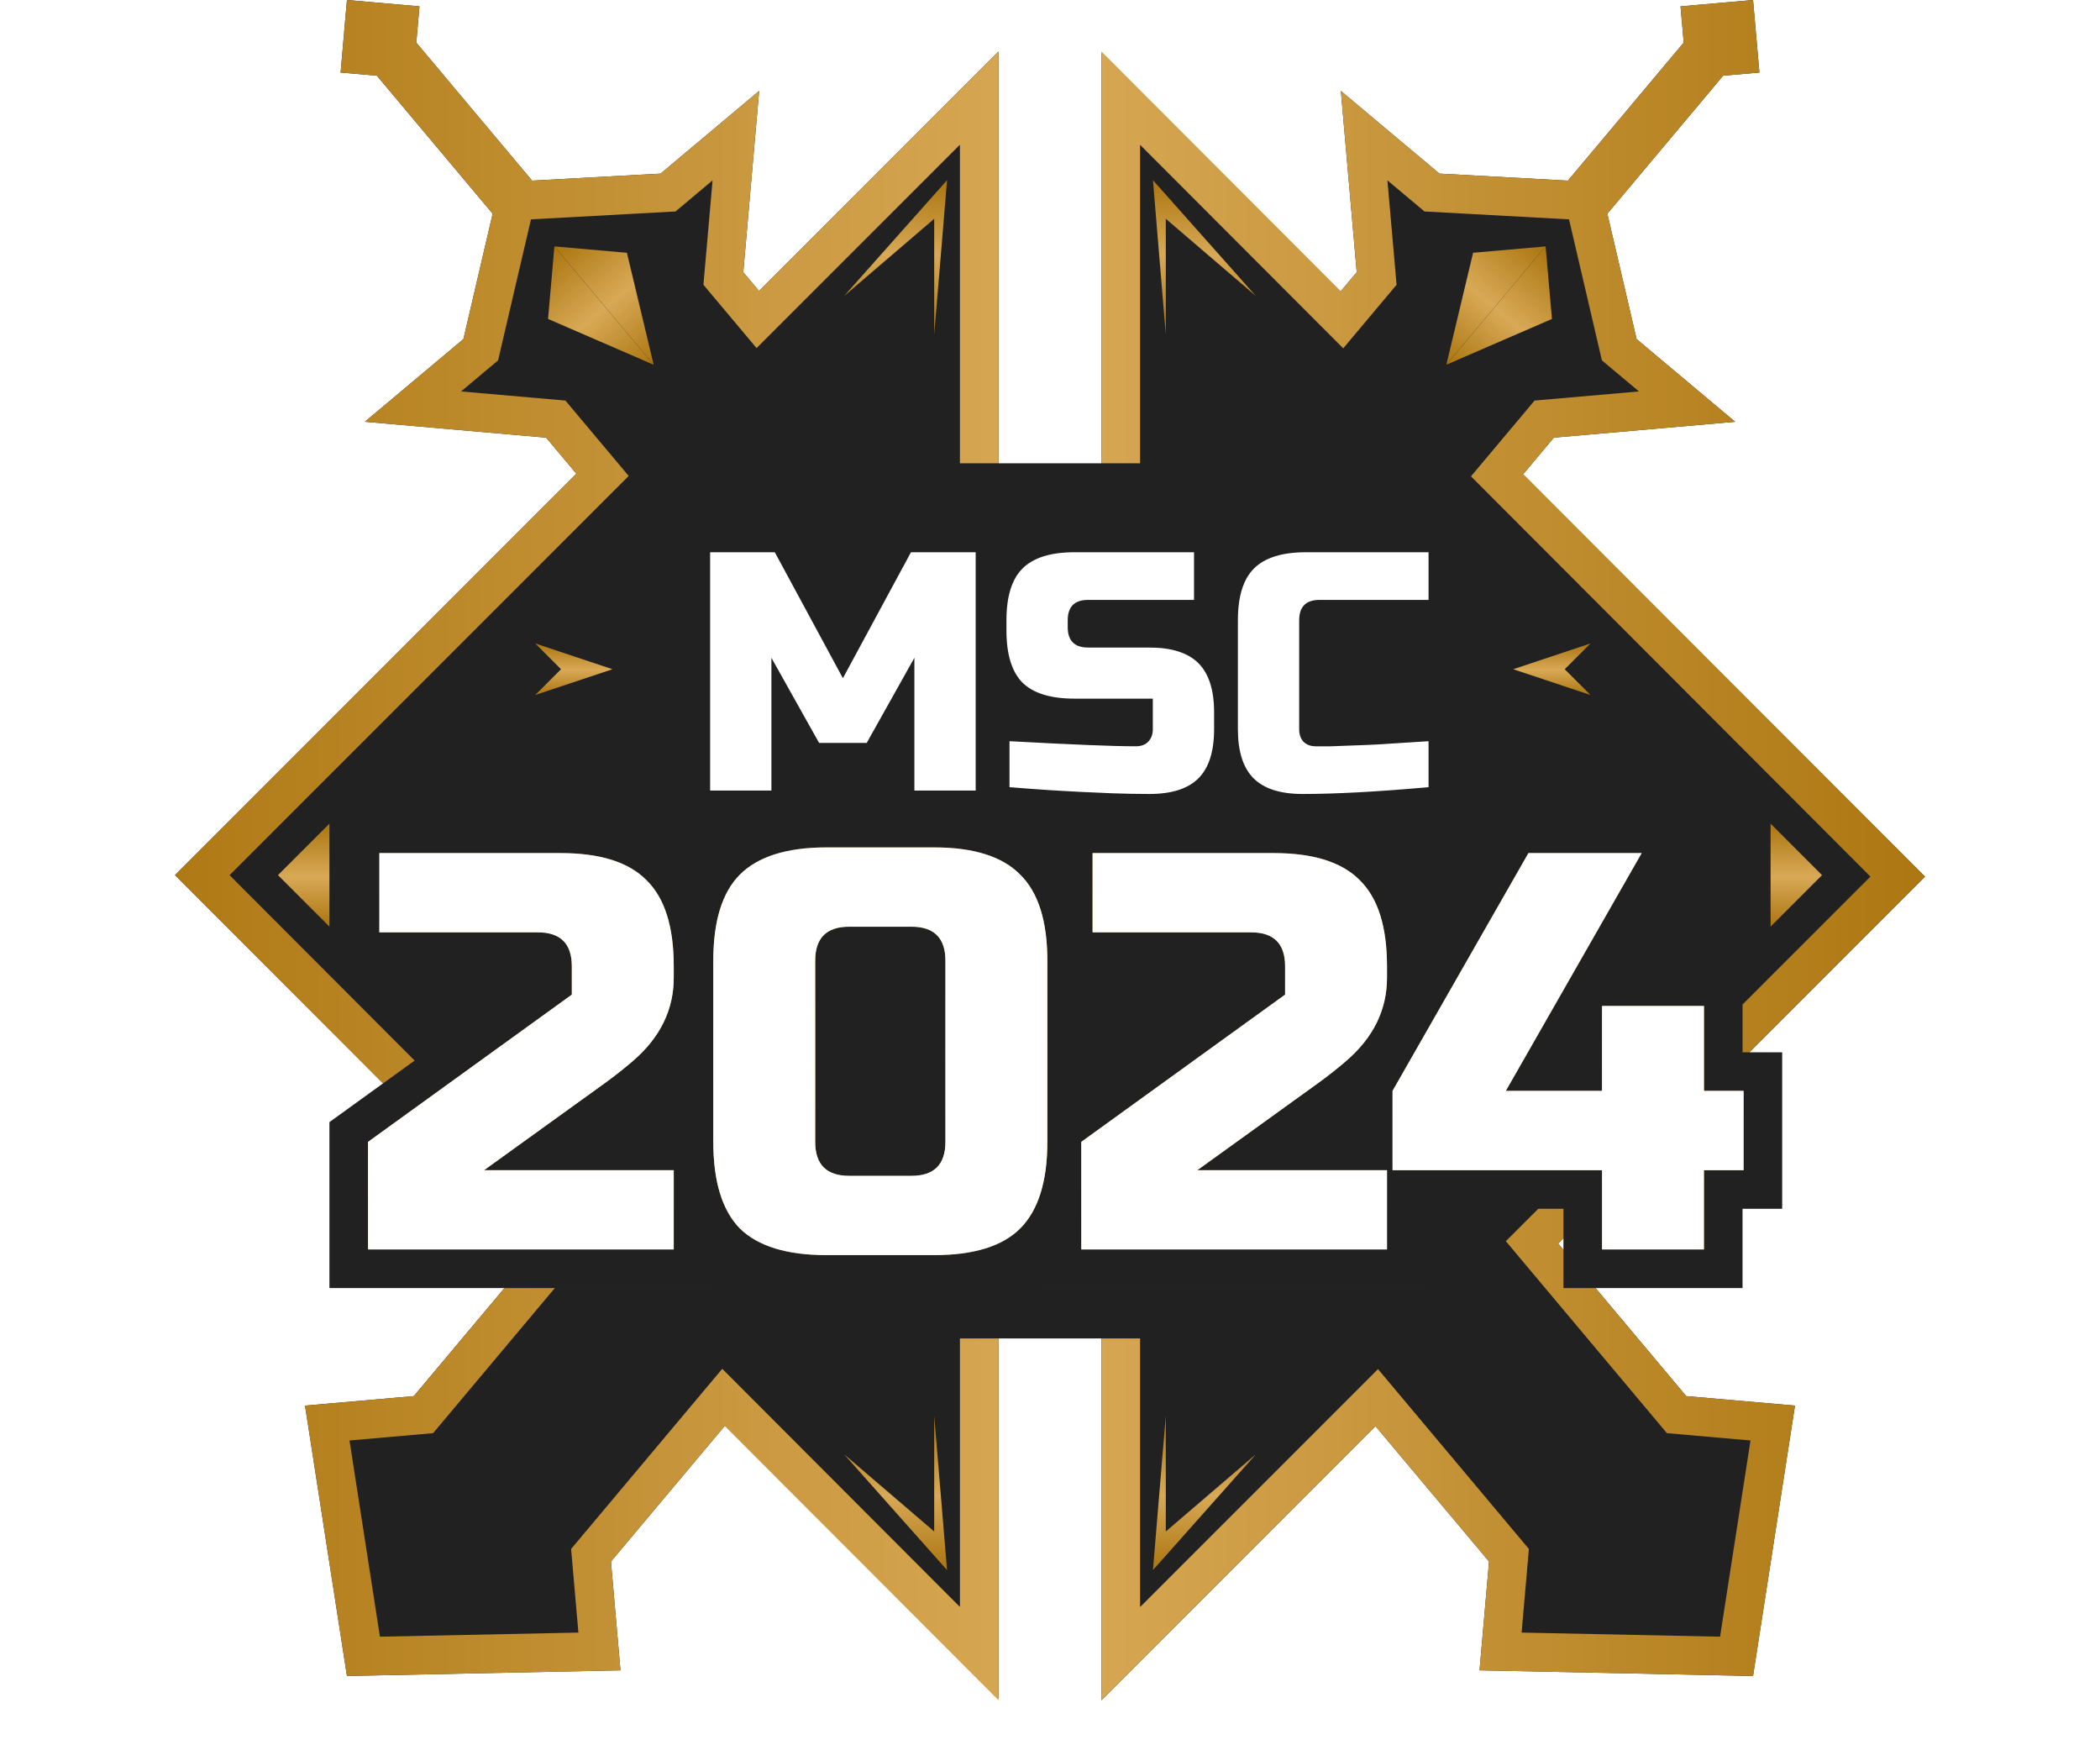 <svg width="84" height="70" viewBox="0 0 84 70" fill="none" xmlns="http://www.w3.org/2000/svg">
<g id="icon-sticker-msc2024">
<g id="icon-sticker-msc2024-inside">
<path id="shape" fill-rule="evenodd" clip-rule="evenodd" d="M70.376 2.901L70.122 0L67.221 0.254L67.348 1.704L62.717 7.224L57.577 6.943L53.634 3.635L54.269 10.886L53.611 11.67L44.059 2.117V23.053L42 25.507L39.941 23.053V2.059L30.362 11.638L29.731 10.886L30.366 3.635L26.423 6.943L21.284 7.224L16.652 1.704L16.779 0.254L13.878 0L13.624 2.901L15.075 3.027L19.706 8.547L18.537 13.56L14.594 16.868L21.846 17.503L23.055 18.945L7 35L21.7 49.7L16.552 55.835L12.201 56.215L13.878 67.029L24.819 66.802L24.438 62.452L29.007 57.007L39.941 67.941V43.975L42 41.522L44.059 43.975V68L55.02 57.038L59.562 62.452L59.181 66.802L70.122 67.029L71.799 56.215L67.448 55.835L62.327 49.732L77 35.059L60.918 18.976L62.154 17.503L69.406 16.868L65.463 13.56L64.294 8.547L68.925 3.027L70.376 2.901Z" fill="#212121"/>
<path id="stroke (Stroke)" fill-rule="evenodd" clip-rule="evenodd" d="M62.154 17.503L69.406 16.868L65.463 13.56L64.294 8.547L68.925 3.027L70.376 2.901L70.122 0L67.221 0.254L67.348 1.704L62.717 7.224L57.577 6.943L53.634 3.635L54.269 10.886L53.63 11.647L44.059 2.059V23.053L42 25.507L39.941 23.053V2.059L30.362 11.638L29.731 10.886L30.366 3.635L26.423 6.943L21.284 7.224L16.652 1.704L16.779 0.254L13.878 0L13.624 2.901L15.075 3.027L19.706 8.547L18.537 13.56L14.594 16.868L21.846 17.503L23.055 18.945L7 35L21.688 49.714L16.552 55.835L12.201 56.215L13.878 67.029L24.819 66.802L24.438 62.452L28.989 57.028L39.941 68V43.975L42 41.522L44.059 43.975V68L55.02 57.038L59.562 62.452L59.181 66.802L70.122 67.029L71.799 56.215L67.448 55.835L62.327 49.732L77 35.059L60.931 18.961L62.154 17.503ZM74.817 35.058L58.839 19.051L61.383 16.02L65.558 15.655L64.076 14.412L62.761 8.773L56.979 8.457L55.497 7.214L55.863 11.389L53.729 13.931L45.603 5.791V23.616L42 27.909L38.397 23.615V5.787L30.263 13.921L28.137 11.389L28.503 7.214L27.021 8.457L21.239 8.773L19.924 14.412L18.442 15.655L22.617 16.02L25.148 19.036L9.183 35.001L23.779 49.624L17.324 57.317L13.98 57.61L15.197 65.457L23.136 65.293L22.844 61.949L28.89 54.743L38.397 64.267V43.413L42 39.12L45.603 43.413V64.272L55.12 54.755L61.156 61.949L60.864 65.293L68.803 65.457L70.02 57.61L66.676 57.317L60.234 49.64L74.817 35.058Z" fill="url(#paint0_linear_349_185)"/>
<rect id="Rectangle 256" x="32.735" y="18.529" width="18.529" height="35" fill="#212121"/>
<g id="2024">
<g id="2024_2">
<mask id="path-4-outside-1_349_185" maskUnits="userSpaceOnUse" x="12.268" y="31.971" width="60" height="20" fill="black">
<rect fill="white" x="12.268" y="31.971" width="60" height="20"/>
<path d="M26.95 39.1C26.95 40.383 26.407 41.493 25.319 42.429C24.987 42.716 24.625 43.003 24.232 43.29L19.363 46.8H26.95V49.971H14.721V45.668L22.873 39.779V38.647C22.873 37.741 22.421 37.288 21.515 37.288H15.174V34.118H22.421C24.006 34.118 25.153 34.48 25.863 35.205C26.588 35.914 26.95 37.062 26.95 38.647V39.1ZM37.817 38.421C37.817 37.515 37.364 37.062 36.458 37.062H33.967C33.061 37.062 32.608 37.515 32.608 38.421V45.668C32.608 46.574 33.061 47.026 33.967 47.026H36.458C37.364 47.026 37.817 46.574 37.817 45.668V38.421ZM41.894 45.668C41.894 47.253 41.531 48.408 40.806 49.133C40.097 49.842 38.949 50.197 37.364 50.197H33.061C31.476 50.197 30.321 49.842 29.596 49.133C28.887 48.408 28.532 47.253 28.532 45.668V38.421C28.532 36.835 28.887 35.688 29.596 34.978C30.321 34.254 31.476 33.891 33.061 33.891H37.364C38.949 33.891 40.097 34.254 40.806 34.978C41.531 35.688 41.894 36.835 41.894 38.421V45.668ZM55.48 39.1C55.48 40.383 54.937 41.493 53.849 42.429C53.517 42.716 53.155 43.003 52.762 43.29L47.893 46.8H55.48V49.971H43.251V45.668L51.404 39.779V38.647C51.404 37.741 50.951 37.288 50.045 37.288H43.703V34.118H50.951C52.536 34.118 53.683 34.48 54.393 35.205C55.118 35.914 55.48 37.062 55.48 38.647V39.1ZM64.081 46.8H55.702V43.629L61.137 34.118H65.667L60.231 43.629H64.081V40.232H68.158V43.629H69.743V46.8H68.158V49.971H64.081V46.8Z"/>
</mask>
<path d="M26.95 39.1C26.95 40.383 26.407 41.493 25.319 42.429C24.987 42.716 24.625 43.003 24.232 43.29L19.363 46.8H26.95V49.971H14.721V45.668L22.873 39.779V38.647C22.873 37.741 22.421 37.288 21.515 37.288H15.174V34.118H22.421C24.006 34.118 25.153 34.48 25.863 35.205C26.588 35.914 26.95 37.062 26.95 38.647V39.1ZM37.817 38.421C37.817 37.515 37.364 37.062 36.458 37.062H33.967C33.061 37.062 32.608 37.515 32.608 38.421V45.668C32.608 46.574 33.061 47.026 33.967 47.026H36.458C37.364 47.026 37.817 46.574 37.817 45.668V38.421ZM41.894 45.668C41.894 47.253 41.531 48.408 40.806 49.133C40.097 49.842 38.949 50.197 37.364 50.197H33.061C31.476 50.197 30.321 49.842 29.596 49.133C28.887 48.408 28.532 47.253 28.532 45.668V38.421C28.532 36.835 28.887 35.688 29.596 34.978C30.321 34.254 31.476 33.891 33.061 33.891H37.364C38.949 33.891 40.097 34.254 40.806 34.978C41.531 35.688 41.894 36.835 41.894 38.421V45.668ZM55.48 39.1C55.48 40.383 54.937 41.493 53.849 42.429C53.517 42.716 53.155 43.003 52.762 43.29L47.893 46.8H55.48V49.971H43.251V45.668L51.404 39.779V38.647C51.404 37.741 50.951 37.288 50.045 37.288H43.703V34.118H50.951C52.536 34.118 53.683 34.48 54.393 35.205C55.118 35.914 55.48 37.062 55.48 38.647V39.1ZM64.081 46.8H55.702V43.629L61.137 34.118H65.667L60.231 43.629H64.081V40.232H68.158V43.629H69.743V46.8H68.158V49.971H64.081V46.8Z" fill="#212121"/>
<path d="M25.319 42.429L24.312 41.259L24.31 41.261L25.319 42.429ZM24.232 43.29L25.135 44.542L25.143 44.536L24.232 43.29ZM19.363 46.8L18.46 45.547L14.581 48.344H19.363V46.8ZM26.95 46.8H28.494V45.256H26.95V46.8ZM26.95 49.971V51.515H28.494V49.971H26.95ZM14.721 49.971H13.177V51.515H14.721V49.971ZM14.721 45.668L13.816 44.416L13.177 44.878V45.668H14.721ZM22.873 39.779L23.778 41.031L24.418 40.569V39.779H22.873ZM15.174 37.288H13.629V38.832H15.174V37.288ZM15.174 34.118V32.574H13.629V34.118H15.174ZM25.863 35.205L24.76 36.285L24.771 36.297L24.783 36.308L25.863 35.205ZM25.406 39.1C25.406 39.878 25.103 40.578 24.312 41.259L26.327 43.599C27.71 42.408 28.494 40.889 28.494 39.1H25.406ZM24.31 41.261C24.013 41.517 23.684 41.778 23.321 42.043L25.143 44.536C25.566 44.227 25.962 43.915 26.329 43.598L24.31 41.261ZM23.329 42.037L18.46 45.547L20.266 48.053L25.135 44.542L23.329 42.037ZM19.363 48.344H26.95V45.256H19.363V48.344ZM25.406 46.8V49.971H28.494V46.8H25.406ZM26.95 48.426H14.721V51.515H26.95V48.426ZM16.265 49.971V45.668H13.177V49.971H16.265ZM15.625 46.919L23.778 41.031L21.97 38.528L13.816 44.416L15.625 46.919ZM24.418 39.779V38.647H21.329V39.779H24.418ZM24.418 38.647C24.418 37.956 24.244 37.154 23.626 36.536C23.008 35.918 22.206 35.744 21.515 35.744V38.832C21.617 38.832 21.644 38.846 21.621 38.838C21.59 38.828 21.517 38.795 21.442 38.72C21.367 38.644 21.334 38.571 21.324 38.541C21.316 38.518 21.329 38.545 21.329 38.647H24.418ZM21.515 35.744H15.174V38.832H21.515V35.744ZM16.718 37.288V34.118H13.629V37.288H16.718ZM15.174 35.662H22.421V32.574H15.174V35.662ZM22.421 35.662C23.819 35.662 24.468 35.988 24.76 36.285L26.966 34.124C25.838 32.972 24.193 32.574 22.421 32.574V35.662ZM24.783 36.308C25.08 36.599 25.406 37.249 25.406 38.647H28.494C28.494 36.874 28.095 35.229 26.943 34.101L24.783 36.308ZM25.406 38.647V39.1H28.494V38.647H25.406ZM40.806 49.133L39.715 48.041L39.715 48.041L40.806 49.133ZM29.596 49.133L28.493 50.213L28.504 50.225L28.516 50.236L29.596 49.133ZM29.596 34.978L28.504 33.886L28.504 33.886L29.596 34.978ZM40.806 34.978L39.703 36.059L39.715 36.07L39.726 36.081L40.806 34.978ZM39.361 38.421C39.361 37.73 39.187 36.928 38.569 36.31C37.951 35.691 37.149 35.518 36.458 35.518V38.606C36.561 38.606 36.587 38.619 36.564 38.612C36.534 38.601 36.461 38.569 36.386 38.493C36.31 38.418 36.277 38.345 36.267 38.314C36.26 38.291 36.273 38.318 36.273 38.421H39.361ZM36.458 35.518H33.967V38.606H36.458V35.518ZM33.967 35.518C33.276 35.518 32.474 35.691 31.856 36.31C31.238 36.928 31.064 37.73 31.064 38.421H34.152C34.152 38.318 34.166 38.291 34.158 38.314C34.148 38.345 34.115 38.418 34.04 38.493C33.964 38.569 33.891 38.601 33.861 38.612C33.838 38.619 33.865 38.606 33.967 38.606V35.518ZM31.064 38.421V45.668H34.152V38.421H31.064ZM31.064 45.668C31.064 46.359 31.238 47.16 31.856 47.779C32.474 48.397 33.276 48.571 33.967 48.571V45.482C33.865 45.482 33.838 45.469 33.861 45.477C33.891 45.487 33.964 45.52 34.04 45.595C34.115 45.67 34.148 45.743 34.158 45.774C34.166 45.797 34.152 45.77 34.152 45.668H31.064ZM33.967 48.571H36.458V45.482H33.967V48.571ZM36.458 48.571C37.149 48.571 37.951 48.397 38.569 47.779C39.187 47.16 39.361 46.359 39.361 45.668H36.273C36.273 45.77 36.26 45.797 36.267 45.774C36.277 45.743 36.31 45.67 36.386 45.595C36.461 45.52 36.534 45.487 36.564 45.477C36.587 45.469 36.561 45.482 36.458 45.482V48.571ZM39.361 45.668V38.421H36.273V45.668H39.361ZM40.349 45.668C40.349 47.062 40.025 47.73 39.715 48.041L41.898 50.224C43.037 49.086 43.438 47.444 43.438 45.668H40.349ZM39.715 48.041C39.424 48.331 38.77 48.653 37.364 48.653V51.741C39.129 51.741 40.77 51.353 41.898 50.224L39.715 48.041ZM37.364 48.653H33.061V51.741H37.364V48.653ZM33.061 48.653C31.66 48.653 30.986 48.333 30.677 48.029L28.516 50.236C29.655 51.352 31.292 51.741 33.061 51.741V48.653ZM30.699 48.052C30.396 47.742 30.076 47.069 30.076 45.668H26.988C26.988 47.437 27.377 49.073 28.493 50.213L30.699 48.052ZM30.076 45.668V38.421H26.988V45.668H30.076ZM30.076 38.421C30.076 37.015 30.398 36.361 30.688 36.07L28.504 33.886C27.375 35.015 26.988 36.656 26.988 38.421H30.076ZM30.688 36.07C30.998 35.76 31.667 35.435 33.061 35.435V32.347C31.285 32.347 29.643 32.748 28.504 33.886L30.688 36.07ZM33.061 35.435H37.364V32.347H33.061V35.435ZM37.364 35.435C38.762 35.435 39.412 35.761 39.703 36.059L41.91 33.898C40.782 32.746 39.137 32.347 37.364 32.347V35.435ZM39.726 36.081C40.024 36.373 40.349 37.023 40.349 38.421H43.438C43.438 36.648 43.039 35.003 41.887 33.875L39.726 36.081ZM40.349 38.421V45.668H43.438V38.421H40.349ZM53.849 42.429L52.842 41.259L52.84 41.261L53.849 42.429ZM52.762 43.29L53.665 44.542L53.673 44.536L52.762 43.29ZM47.893 46.8L46.99 45.547L43.111 48.344H47.893V46.8ZM55.48 46.8H57.024V45.256H55.48V46.8ZM55.48 49.971V51.515H57.024V49.971H55.48ZM43.251 49.971H41.706V51.515H43.251V49.971ZM43.251 45.668L42.346 44.416L41.706 44.878V45.668H43.251ZM51.404 39.779L52.308 41.031L52.948 40.569V39.779H51.404ZM43.703 37.288H42.159V38.832H43.703V37.288ZM43.703 34.118V32.574H42.159V34.118H43.703ZM54.393 35.205L53.29 36.285L53.301 36.297L53.313 36.308L54.393 35.205ZM53.936 39.1C53.936 39.878 53.633 40.578 52.842 41.259L54.857 43.599C56.24 42.408 57.024 40.889 57.024 39.1H53.936ZM52.84 41.261C52.543 41.517 52.214 41.778 51.851 42.043L53.673 44.536C54.096 44.227 54.492 43.915 54.859 43.598L52.84 41.261ZM51.859 42.037L46.99 45.547L48.796 48.053L53.665 44.542L51.859 42.037ZM47.893 48.344H55.48V45.256H47.893V48.344ZM53.936 46.8V49.971H57.024V46.8H53.936ZM55.48 48.426H43.251V51.515H55.48V48.426ZM44.795 49.971V45.668H41.706V49.971H44.795ZM44.155 46.919L52.308 41.031L50.499 38.528L42.346 44.416L44.155 46.919ZM52.948 39.779V38.647H49.859V39.779H52.948ZM52.948 38.647C52.948 37.956 52.774 37.154 52.156 36.536C51.538 35.918 50.736 35.744 50.045 35.744V38.832C50.147 38.832 50.174 38.846 50.151 38.838C50.12 38.828 50.047 38.795 49.972 38.72C49.897 38.644 49.864 38.571 49.854 38.541C49.846 38.518 49.859 38.545 49.859 38.647H52.948ZM50.045 35.744H43.703V38.832H50.045V35.744ZM45.248 37.288V34.118H42.159V37.288H45.248ZM43.703 35.662H50.951V32.574H43.703V35.662ZM50.951 35.662C52.349 35.662 52.998 35.988 53.29 36.285L55.496 34.124C54.368 32.972 52.723 32.574 50.951 32.574V35.662ZM53.313 36.308C53.61 36.599 53.936 37.249 53.936 38.647H57.024C57.024 36.874 56.625 35.229 55.473 34.101L53.313 36.308ZM53.936 38.647V39.1H57.024V38.647H53.936ZM64.081 46.8H65.626V45.256H64.081V46.8ZM55.702 46.8H54.158V48.344H55.702V46.8ZM55.702 43.629L54.361 42.863L54.158 43.219V43.629H55.702ZM61.137 34.118V32.574H60.241L59.797 33.352L61.137 34.118ZM65.667 34.118L67.007 34.884L68.328 32.574H65.667V34.118ZM60.231 43.629L58.891 42.863L57.571 45.173H60.231V43.629ZM64.081 43.629V45.173H65.626V43.629H64.081ZM64.081 40.232V38.688H62.537V40.232H64.081ZM68.158 40.232H69.702V38.688H68.158V40.232ZM68.158 43.629H66.614V45.173H68.158V43.629ZM69.743 43.629H71.287V42.085H69.743V43.629ZM69.743 46.8V48.344H71.287V46.8H69.743ZM68.158 46.8V45.256H66.614V46.8H68.158ZM68.158 49.971V51.515H69.702V49.971H68.158ZM64.081 49.971H62.537V51.515H64.081V49.971ZM64.081 45.256H55.702V48.344H64.081V45.256ZM57.246 46.8V43.629H54.158V46.8H57.246ZM57.043 44.395L62.478 34.884L59.797 33.352L54.361 42.863L57.043 44.395ZM61.137 35.662H65.667V32.574H61.137V35.662ZM64.326 33.352L58.891 42.863L61.572 44.395L67.007 34.884L64.326 33.352ZM60.231 45.173H64.081V42.085H60.231V45.173ZM65.626 43.629V40.232H62.537V43.629H65.626ZM64.081 41.776H68.158V38.688H64.081V41.776ZM66.614 40.232V43.629H69.702V40.232H66.614ZM68.158 45.173H69.743V42.085H68.158V45.173ZM68.199 43.629V46.8H71.287V43.629H68.199ZM69.743 45.256H68.158V48.344H69.743V45.256ZM66.614 46.8V49.971H69.702V46.8H66.614ZM68.158 48.426H64.081V51.515H68.158V48.426ZM65.626 49.971V46.8H62.537V49.971H65.626Z" fill="#212121" mask="url(#path-4-outside-1_349_185)"/>
</g>
<g id="2024_3" filter="url(#filter0_f_349_185)">
<path d="M26.95 39.1C26.95 40.383 26.407 41.493 25.319 42.429C24.987 42.716 24.625 43.003 24.232 43.29L19.363 46.8H26.95V49.971H14.721V45.668L22.873 39.779V38.647C22.873 37.741 22.421 37.288 21.515 37.288H15.174V34.118H22.421C24.006 34.118 25.153 34.48 25.863 35.205C26.588 35.914 26.95 37.062 26.95 38.647V39.1ZM37.817 38.421C37.817 37.515 37.364 37.062 36.458 37.062H33.967C33.061 37.062 32.608 37.515 32.608 38.421V45.668C32.608 46.574 33.061 47.026 33.967 47.026H36.458C37.364 47.026 37.817 46.574 37.817 45.668V38.421ZM41.894 45.668C41.894 47.253 41.531 48.408 40.806 49.133C40.097 49.842 38.949 50.197 37.364 50.197H33.061C31.476 50.197 30.321 49.842 29.596 49.133C28.887 48.408 28.532 47.253 28.532 45.668V38.421C28.532 36.835 28.887 35.688 29.596 34.978C30.321 34.254 31.476 33.891 33.061 33.891H37.364C38.949 33.891 40.097 34.254 40.806 34.978C41.531 35.688 41.894 36.835 41.894 38.421V45.668ZM55.48 39.1C55.48 40.383 54.937 41.493 53.849 42.429C53.517 42.716 53.155 43.003 52.762 43.29L47.893 46.8H55.48V49.971H43.251V45.668L51.404 39.779V38.647C51.404 37.741 50.951 37.288 50.045 37.288H43.703V34.118H50.951C52.536 34.118 53.683 34.48 54.393 35.205C55.118 35.914 55.48 37.062 55.48 38.647V39.1ZM64.081 46.8H55.702V43.629L61.137 34.118H65.667L60.231 43.629H64.081V40.232H68.158V43.629H69.743V46.8H68.158V49.971H64.081V46.8Z" fill="url(#paint1_linear_349_185)"/>
</g>
<path id="2024_4" d="M26.95 39.1C26.95 40.383 26.407 41.493 25.319 42.429C24.987 42.716 24.625 43.003 24.232 43.29L19.363 46.8H26.95V49.971H14.721V45.668L22.873 39.779V38.647C22.873 37.741 22.421 37.288 21.515 37.288H15.174V34.118H22.421C24.006 34.118 25.153 34.48 25.863 35.205C26.588 35.914 26.95 37.062 26.95 38.647V39.1ZM37.817 38.421C37.817 37.515 37.364 37.062 36.458 37.062H33.967C33.061 37.062 32.608 37.515 32.608 38.421V45.668C32.608 46.574 33.061 47.026 33.967 47.026H36.458C37.364 47.026 37.817 46.574 37.817 45.668V38.421ZM41.894 45.668C41.894 47.253 41.531 48.408 40.806 49.133C40.097 49.842 38.949 50.197 37.364 50.197H33.061C31.476 50.197 30.321 49.842 29.596 49.133C28.887 48.408 28.532 47.253 28.532 45.668V38.421C28.532 36.835 28.887 35.688 29.596 34.978C30.321 34.254 31.476 33.891 33.061 33.891H37.364C38.949 33.891 40.097 34.254 40.806 34.978C41.531 35.688 41.894 36.835 41.894 38.421V45.668ZM55.48 39.1C55.48 40.383 54.937 41.493 53.849 42.429C53.517 42.716 53.155 43.003 52.762 43.29L47.893 46.8H55.48V49.971H43.251V45.668L51.404 39.779V38.647C51.404 37.741 50.951 37.288 50.045 37.288H43.703V34.118H50.951C52.536 34.118 53.683 34.48 54.393 35.205C55.118 35.914 55.48 37.062 55.48 38.647V39.1ZM64.081 46.8H55.702V43.629L61.137 34.118H65.667L60.231 43.629H64.081V40.232H68.158V43.629H69.743V46.8H68.158V49.971H64.081V46.8Z" fill="white"/>
</g>
<g id="MSC">
<path id="MSC_2" d="M36.576 26.307L34.669 29.711H32.763L30.856 26.307V31.618H28.405V22.086H30.992L33.716 27.124L36.439 22.086H39.027V31.618H36.576V26.307ZM40.38 29.643C42.867 29.779 44.551 29.847 45.432 29.847C45.641 29.847 45.804 29.788 45.922 29.67C46.049 29.543 46.113 29.375 46.113 29.167V27.941H42.981C42.028 27.941 41.333 27.728 40.898 27.301C40.471 26.865 40.258 26.171 40.258 25.218V24.809C40.258 23.856 40.471 23.166 40.898 22.739C41.333 22.303 42.028 22.086 42.981 22.086H47.761V23.992H43.526C42.981 23.992 42.709 24.264 42.709 24.809V25.081C42.709 25.626 42.981 25.898 43.526 25.898H45.977C46.866 25.898 47.52 26.107 47.938 26.525C48.355 26.942 48.564 27.596 48.564 28.486V29.167C48.564 30.056 48.355 30.71 47.938 31.127C47.52 31.545 46.866 31.754 45.977 31.754C45.514 31.754 45.023 31.745 44.506 31.727L43.253 31.672C42.327 31.627 41.37 31.563 40.38 31.482V29.643ZM57.142 31.482C55.117 31.663 53.438 31.754 52.103 31.754C51.214 31.754 50.56 31.545 50.142 31.127C49.725 30.71 49.516 30.056 49.516 29.167V24.809C49.516 23.856 49.729 23.166 50.156 22.739C50.592 22.303 51.286 22.086 52.239 22.086H57.142V23.992H52.784C52.239 23.992 51.967 24.264 51.967 24.809V29.167C51.967 29.375 52.026 29.543 52.144 29.67C52.271 29.788 52.43 29.847 52.621 29.847C52.811 29.847 53.02 29.847 53.247 29.847C53.474 29.838 53.71 29.829 53.955 29.82C54.2 29.811 54.446 29.802 54.691 29.793C54.945 29.784 55.267 29.766 55.657 29.738C56.057 29.711 56.552 29.68 57.142 29.643V31.482Z" fill="white"/>
</g>
<path id="Union" fill-rule="evenodd" clip-rule="evenodd" d="M13.177 32.941L11.118 35L13.177 37.059V35V32.941Z" fill="url(#paint2_linear_349_185)"/>
<path id="Union_2" fill-rule="evenodd" clip-rule="evenodd" d="M70.823 32.941L72.882 35L70.823 37.059V35V32.941Z" fill="url(#paint3_linear_349_185)"/>
<path id="Union_3" fill-rule="evenodd" clip-rule="evenodd" d="M24.5 26.765L21.412 25.735L22.441 26.765L21.412 27.794L24.5 26.765Z" fill="url(#paint4_linear_349_185)"/>
<path id="Union_4" fill-rule="evenodd" clip-rule="evenodd" d="M60.529 26.765L63.618 25.735L62.588 26.765L63.618 27.794L60.529 26.765Z" fill="url(#paint5_linear_349_185)"/>
<path id="Vector 279" d="M37.882 62.794L37.368 56.618V61.25L33.765 58.162L37.882 62.794Z" fill="url(#paint6_linear_349_185)"/>
<path id="Vector 281" d="M37.882 7.206L37.368 13.382V8.75L33.765 11.838L37.882 7.206Z" fill="url(#paint7_linear_349_185)"/>
<path id="Vector 280" d="M46.118 62.794L46.632 56.618V61.25L50.235 58.162L46.118 62.794Z" fill="url(#paint8_linear_349_185)"/>
<path id="Vector 282" d="M46.118 7.206L46.632 13.382V8.75L50.235 11.838L46.118 7.206Z" fill="url(#paint9_linear_349_185)"/>
<g id="Group 185">
<path id="Vector 277" d="M21.922 12.756L22.176 9.855L26.146 14.587L21.922 12.756Z" fill="url(#paint10_linear_349_185)"/>
<path id="Vector 278" d="M25.076 10.109L22.176 9.855L26.146 14.587L25.076 10.109Z" fill="url(#paint11_linear_349_185)"/>
</g>
<g id="Group 185_2">
<path id="Vector 277_2" d="M62.078 12.756L61.824 9.855L57.854 14.587L62.078 12.756Z" fill="url(#paint12_linear_349_185)"/>
<path id="Vector 278_2" d="M58.924 10.109L61.824 9.855L57.854 14.587L58.924 10.109Z" fill="url(#paint13_linear_349_185)"/>
</g>
</g>
</g>
<defs>
<filter id="filter0_f_349_185" x="10.603" y="29.773" width="63.258" height="24.541" filterUnits="userSpaceOnUse" color-interpolation-filters="sRGB">
<feFlood flood-opacity="0" result="BackgroundImageFix"/>
<feBlend mode="normal" in="SourceGraphic" in2="BackgroundImageFix" result="shape"/>
<feGaussianBlur stdDeviation="2.059" result="effect1_foregroundBlur_349_185"/>
</filter>
<linearGradient id="paint0_linear_349_185" x1="3.728" y1="34" x2="78.281" y2="34" gradientUnits="userSpaceOnUse">
<stop stop-color="#AB750F"/>
<stop offset="0.516" stop-color="#D8A956"/>
<stop offset="1" stop-color="#AB750F"/>
</linearGradient>
<linearGradient id="paint1_linear_349_185" x1="42.268" y1="33.971" x2="42.268" y2="49.971" gradientUnits="userSpaceOnUse">
<stop stop-color="#AB750F"/>
<stop offset="0.516" stop-color="#D8A956"/>
<stop offset="1" stop-color="#AB750F"/>
</linearGradient>
<linearGradient id="paint2_linear_349_185" x1="12.147" y1="32.941" x2="12.147" y2="37.059" gradientUnits="userSpaceOnUse">
<stop stop-color="#AB750F"/>
<stop offset="0.516" stop-color="#D8A956"/>
<stop offset="1" stop-color="#AB750F"/>
</linearGradient>
<linearGradient id="paint3_linear_349_185" x1="71.853" y1="32.941" x2="71.853" y2="37.059" gradientUnits="userSpaceOnUse">
<stop stop-color="#AB750F"/>
<stop offset="0.516" stop-color="#D8A956"/>
<stop offset="1" stop-color="#AB750F"/>
</linearGradient>
<linearGradient id="paint4_linear_349_185" x1="22.956" y1="25.735" x2="22.956" y2="27.794" gradientUnits="userSpaceOnUse">
<stop stop-color="#AB750F"/>
<stop offset="0.516" stop-color="#D8A956"/>
<stop offset="1" stop-color="#AB750F"/>
</linearGradient>
<linearGradient id="paint5_linear_349_185" x1="62.074" y1="25.735" x2="62.074" y2="27.794" gradientUnits="userSpaceOnUse">
<stop stop-color="#AB750F"/>
<stop offset="0.516" stop-color="#D8A956"/>
<stop offset="1" stop-color="#AB750F"/>
</linearGradient>
<linearGradient id="paint6_linear_349_185" x1="35.824" y1="56.618" x2="35.824" y2="62.794" gradientUnits="userSpaceOnUse">
<stop stop-color="#AB750F"/>
<stop offset="0.516" stop-color="#D8A956"/>
<stop offset="1" stop-color="#AB750F"/>
</linearGradient>
<linearGradient id="paint7_linear_349_185" x1="35.824" y1="13.382" x2="35.824" y2="7.206" gradientUnits="userSpaceOnUse">
<stop stop-color="#AB750F"/>
<stop offset="0.516" stop-color="#D8A956"/>
<stop offset="1" stop-color="#AB750F"/>
</linearGradient>
<linearGradient id="paint8_linear_349_185" x1="48.176" y1="56.618" x2="48.176" y2="62.794" gradientUnits="userSpaceOnUse">
<stop stop-color="#AB750F"/>
<stop offset="0.516" stop-color="#D8A956"/>
<stop offset="1" stop-color="#AB750F"/>
</linearGradient>
<linearGradient id="paint9_linear_349_185" x1="48.176" y1="13.382" x2="48.176" y2="7.206" gradientUnits="userSpaceOnUse">
<stop stop-color="#AB750F"/>
<stop offset="0.516" stop-color="#D8A956"/>
<stop offset="1" stop-color="#AB750F"/>
</linearGradient>
<linearGradient id="paint10_linear_349_185" x1="21.387" y1="10.517" x2="25.358" y2="15.248" gradientUnits="userSpaceOnUse">
<stop stop-color="#AB750F"/>
<stop offset="0.516" stop-color="#D8A956"/>
<stop offset="1" stop-color="#AB750F"/>
</linearGradient>
<linearGradient id="paint11_linear_349_185" x1="22.965" y1="9.194" x2="26.935" y2="13.925" gradientUnits="userSpaceOnUse">
<stop stop-color="#AB750F"/>
<stop offset="0.516" stop-color="#D8A956"/>
<stop offset="1" stop-color="#AB750F"/>
</linearGradient>
<linearGradient id="paint12_linear_349_185" x1="62.613" y1="10.517" x2="58.642" y2="15.248" gradientUnits="userSpaceOnUse">
<stop stop-color="#AB750F"/>
<stop offset="0.516" stop-color="#D8A956"/>
<stop offset="1" stop-color="#AB750F"/>
</linearGradient>
<linearGradient id="paint13_linear_349_185" x1="61.035" y1="9.194" x2="57.065" y2="13.925" gradientUnits="userSpaceOnUse">
<stop stop-color="#AB750F"/>
<stop offset="0.516" stop-color="#D8A956"/>
<stop offset="1" stop-color="#AB750F"/>
</linearGradient>
</defs>
</svg>
